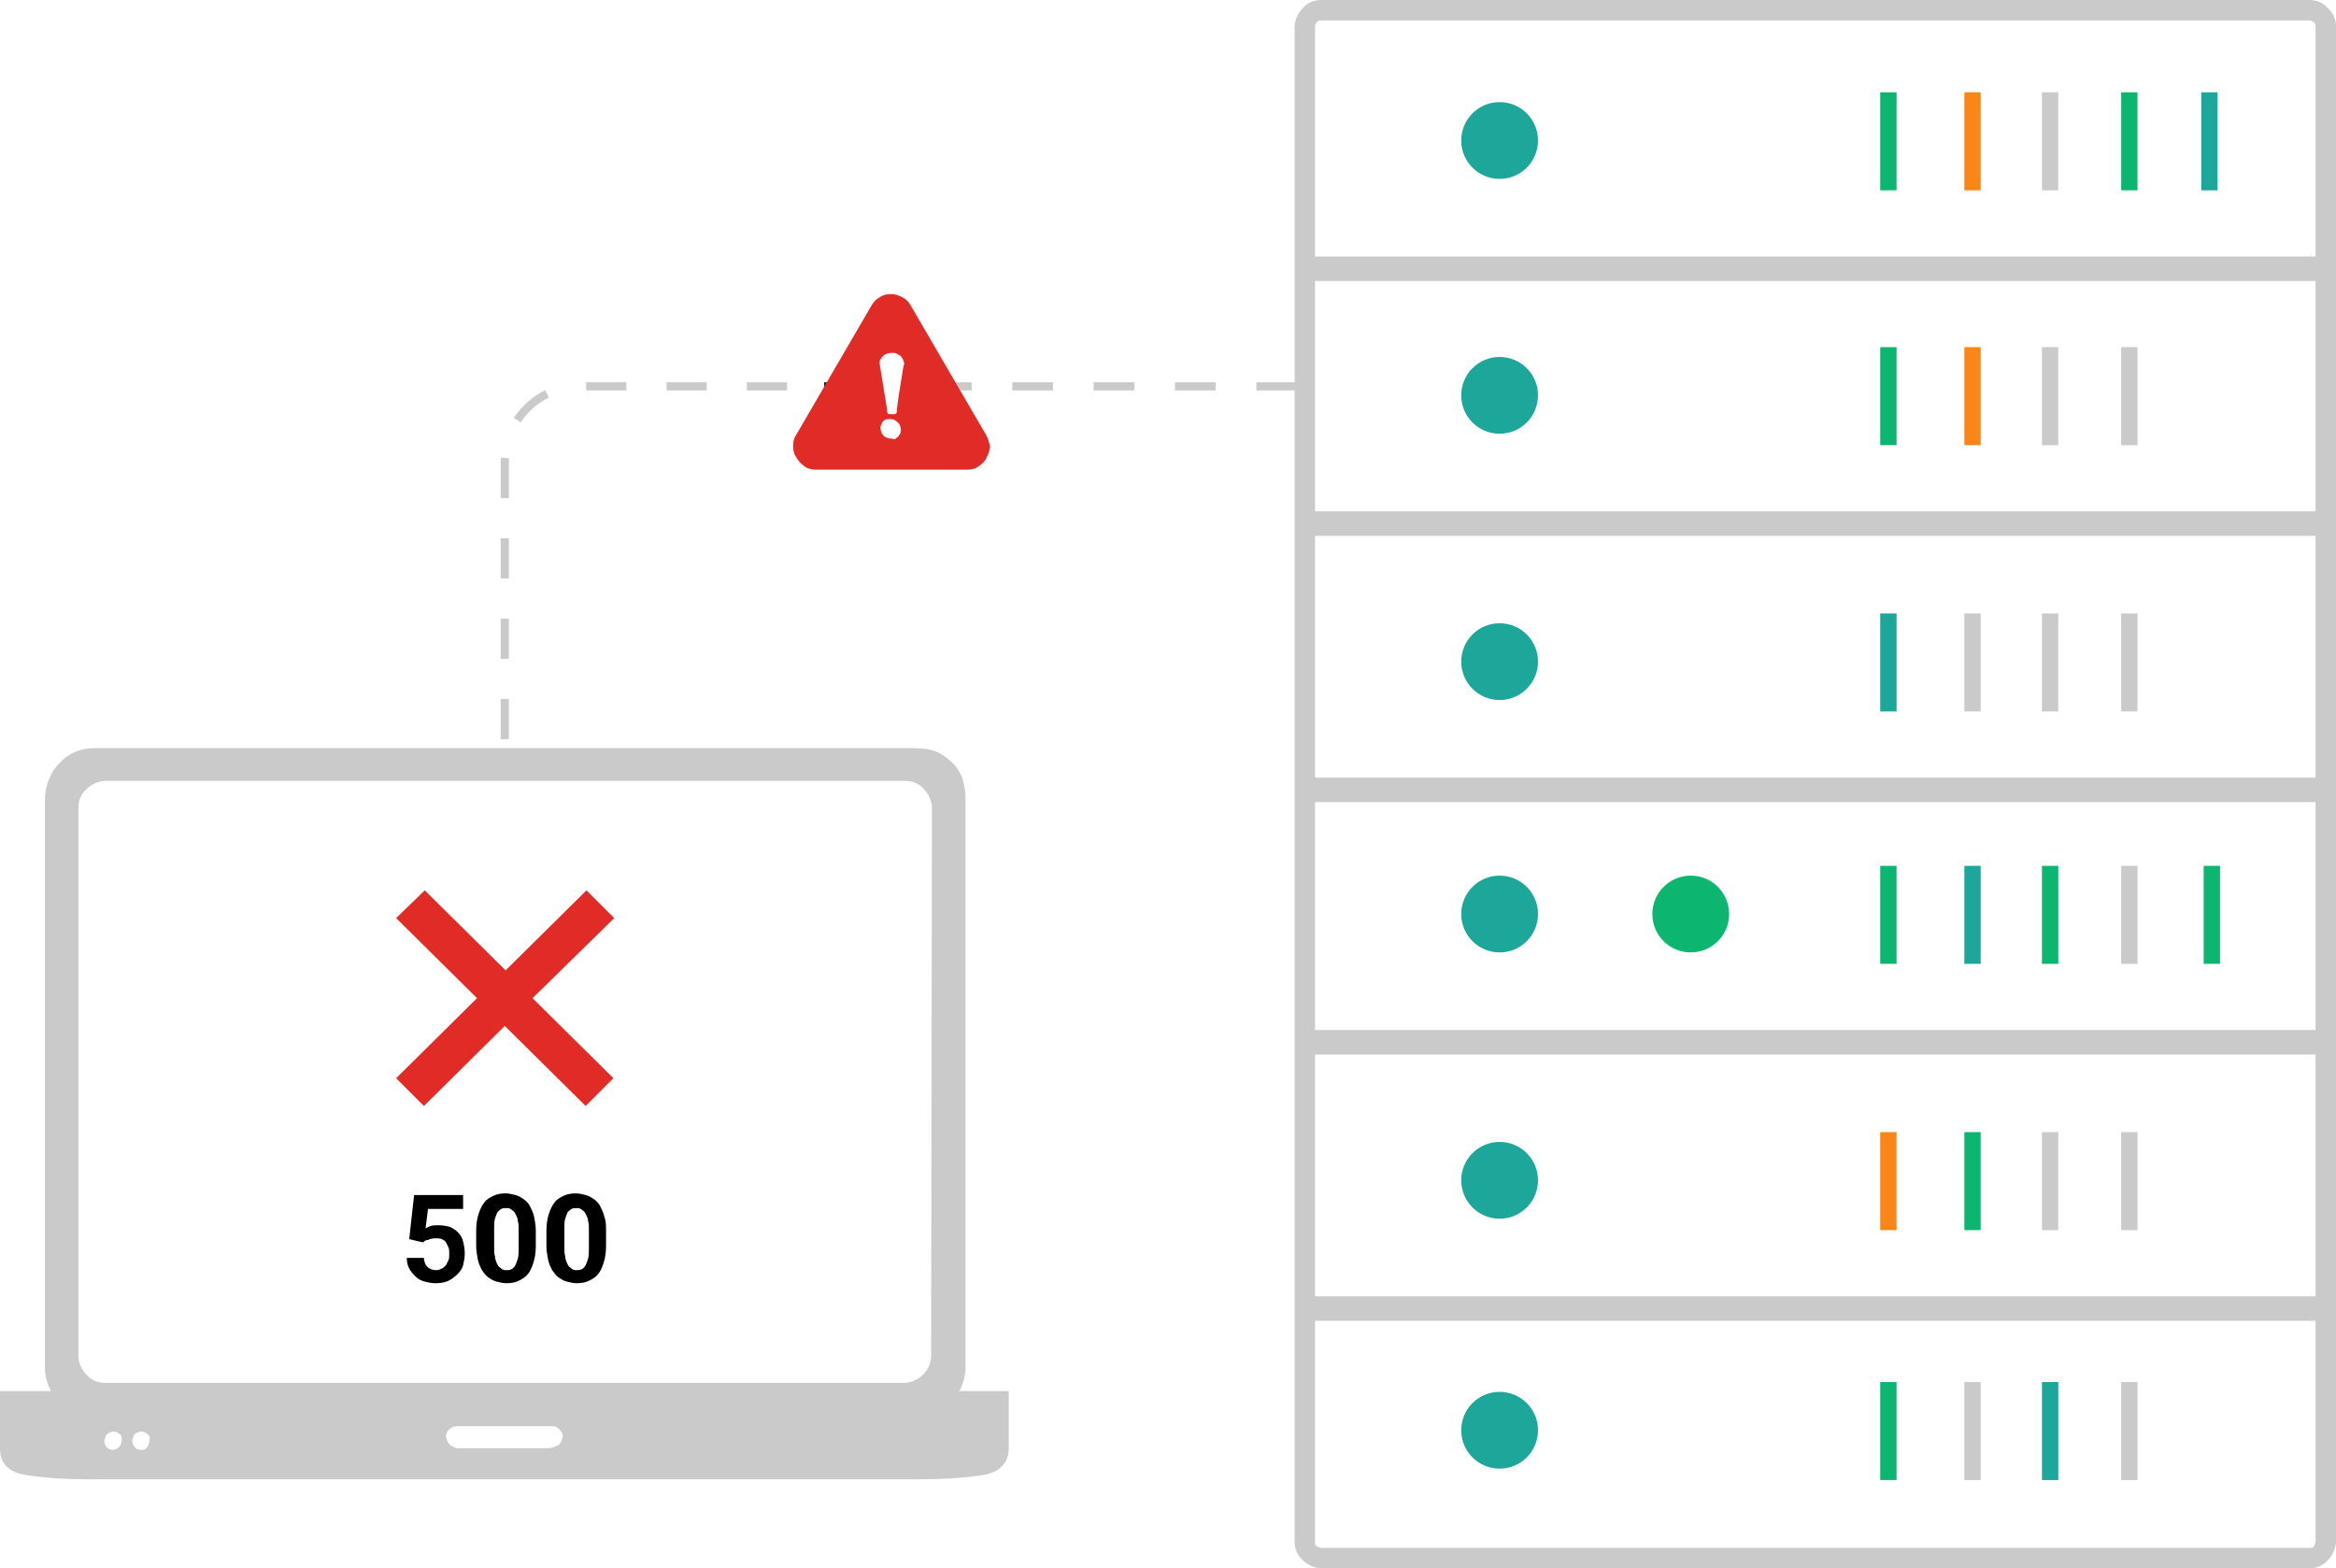 <?xml version="1.0" encoding="utf-8"?>
<!-- Generator: Adobe Illustrator 26.0.0, SVG Export Plug-In . SVG Version: 6.00 Build 0)  -->
<svg version="1.1" id="Layer_1" xmlns="http://www.w3.org/2000/svg" xmlns:xlink="http://www.w3.org/1999/xlink" x="0px" y="0px"
	 viewBox="0 0 286 192" style="enable-background:new 0 0 286 192;" xml:space="preserve">
<style type="text/css">
	.st0{fill:#1DA69A;}
	.st1{fill:#CACACA;}
	.st2{fill:#0DB670;}
	.st3{fill:none;stroke:#CACACA;stroke-width:3;stroke-miterlimit:10;}
	.st4{fill:none;stroke:#CACACA;stroke-miterlimit:10;stroke-dasharray:4.98,4.98;}
	.st5{fill:none;stroke:#CACACA;stroke-miterlimit:10;stroke-dasharray:4.92,4.92;}
	.st6{fill:none;stroke:#231F20;stroke-miterlimit:10;}
	.st7{fill:#E12B26;}
	.st8{fill:none;stroke:#0DB670;stroke-width:2;stroke-miterlimit:10;}
	.st9{fill:none;stroke:#FA8617;stroke-width:2;stroke-miterlimit:10;}
	.st10{fill:none;stroke:#CACACA;stroke-width:2;stroke-miterlimit:10;}
	.st11{fill:none;stroke:#1DA69A;stroke-width:2;stroke-miterlimit:10;}
</style>
<g>
	<path class="st0" d="M183.6,21.9c2.6,0,4.7-2.1,4.7-4.7s-2.1-4.7-4.7-4.7s-4.7,2.1-4.7,4.7C178.9,19.8,181,21.9,183.6,21.9z"/>
	<path class="st1" d="M282.7,2.5c0.2,0,0.4,0.1,0.6,0.2c0.2,0.2,0.2,0.4,0.2,0.6v185.4c0,0.2-0.1,0.4-0.2,0.6s-0.4,0.2-0.6,0.2
		H161.8c-0.2,0-0.4-0.1-0.6-0.2s-0.2-0.4-0.2-0.6V3.3c0-0.2,0.1-0.4,0.2-0.6c0.2-0.2,0.4-0.2,0.6-0.2C161.8,2.5,282.7,2.5,282.7,2.5
		z M282.7,0H161.8c-0.9,0-1.7,0.3-2.3,1c-0.6,0.6-1,1.5-1,2.3v185.4c0,0.9,0.3,1.7,1,2.3c0.6,0.6,1.5,1,2.3,1h120.9
		c0.9,0,1.7-0.3,2.3-1c0.6-0.6,1-1.5,1-2.3V3.3c0-0.9-0.3-1.7-1-2.3C284.4,0.3,283.6,0,282.7,0z"/>
	<path class="st0" d="M183.6,53.1c2.6,0,4.7-2.1,4.7-4.7s-2.1-4.7-4.7-4.7s-4.7,2.1-4.7,4.7S181,53.1,183.6,53.1z"/>
	<path class="st0" d="M183.6,85.7c2.6,0,4.7-2.1,4.7-4.7s-2.1-4.7-4.7-4.7s-4.7,2.1-4.7,4.7C178.9,83.6,181,85.7,183.6,85.7z"/>
	<path class="st0" d="M183.6,116.6c2.6,0,4.7-2.1,4.7-4.7s-2.1-4.7-4.7-4.7s-4.7,2.1-4.7,4.7C178.9,114.5,181,116.6,183.6,116.6z"/>
	<path class="st2" d="M207,116.6c2.6,0,4.7-2.1,4.7-4.7s-2.1-4.7-4.7-4.7s-4.7,2.1-4.7,4.7S204.4,116.6,207,116.6z"/>
	<path class="st0" d="M183.6,149.2c2.6,0,4.7-2.1,4.7-4.7c0-2.6-2.1-4.7-4.7-4.7s-4.7,2.1-4.7,4.7
		C178.9,147.1,181,149.2,183.6,149.2z"/>
	<path class="st0" d="M183.6,179.8c2.6,0,4.7-2.1,4.7-4.7c0-2.6-2.1-4.7-4.7-4.7s-4.7,2.1-4.7,4.7
		C178.9,177.7,181,179.8,183.6,179.8z"/>
	<path class="st1" d="M112.2,91.6H11.5c-1.6,0-3.1,0.6-4.2,1.8c-1.1,1.1-1.7,2.6-1.8,4.2v69.9c0,0.8,0.2,1.6,0.5,2.3
		s0.7,1.4,1.3,1.9c0.6,0.6,1.2,1,1.9,1.3s1.5,0.5,2.3,0.5h100.7c0.8,0,1.6-0.2,2.3-0.5c0.7-0.3,1.4-0.7,1.9-1.3s1-1.2,1.3-1.9
		s0.5-1.5,0.5-2.3v-70c0-0.8-0.2-1.6-0.4-2.3c-0.3-0.7-0.7-1.4-1.3-1.9c-0.6-0.6-1.2-1-1.9-1.3C113.8,91.7,113,91.6,112.2,91.6z
		 M114,166c0,0.9-0.4,1.7-1,2.3s-1.5,1-2.3,1H12.9c-0.9,0-1.7-0.3-2.3-1c-0.6-0.6-1-1.4-1-2.3V98.9c0-0.9,0.3-1.7,1-2.3
		c0.6-0.6,1.5-1,2.3-1h97.9c0.9,0,1.7,0.3,2.3,1c0.6,0.6,1,1.5,1,2.3L114,166z M0,170.3v7c0,1.9,1.1,3,3.3,3.3
		c2.6,0.4,5.2,0.5,7.9,0.5h101.2c2.6,0,5.2-0.1,7.8-0.5c2.2-0.3,3.3-1.5,3.3-3.3v-7H0z M14.4,177.3c-0.2,0.1-0.4,0.2-0.6,0.2
		c-0.2,0-0.5-0.1-0.6-0.2c-0.2-0.1-0.3-0.3-0.4-0.6c-0.1-0.2,0-0.5,0.1-0.7c0-0.1,0.1-0.3,0.2-0.4c0.1-0.1,0.2-0.2,0.3-0.2
		c0.2-0.1,0.5-0.2,0.7-0.1c0.1,0,0.2,0,0.3,0.1s0.2,0.1,0.3,0.2c0.2,0.2,0.2,0.4,0.2,0.6c0,0.2,0,0.4-0.1,0.6
		C14.7,177,14.6,177.2,14.4,177.3z M17.9,177.3c-0.1,0.1-0.3,0.2-0.5,0.2s-0.4,0-0.6-0.1s-0.4-0.3-0.5-0.6c-0.1-0.1-0.1-0.3-0.1-0.4
		c0-0.1,0-0.3,0.1-0.4c0-0.1,0.1-0.3,0.2-0.4c0.1-0.1,0.2-0.2,0.3-0.2c0.2-0.1,0.5-0.2,0.7-0.1c0.1,0,0.2,0,0.3,0.1
		c0.1,0.1,0.2,0.1,0.3,0.2c0.1,0.1,0.2,0.2,0.2,0.3s0.1,0.2,0,0.3c0,0.2,0,0.4-0.1,0.6C18.2,177,18,177.2,17.9,177.3z M67.3,177.3
		H56.1c-0.4,0-0.7-0.2-1-0.4c-0.3-0.3-0.4-0.6-0.5-1c0-0.3,0.1-0.7,0.4-0.9c0.2-0.2,0.6-0.4,0.9-0.4h11.7c0.2,0,0.3,0,0.5,0.1
		s0.3,0.2,0.4,0.3s0.2,0.3,0.3,0.4c0.1,0.2,0.1,0.3,0.1,0.5c-0.1,0.4-0.2,0.7-0.5,1C68,177.1,67.7,177.2,67.3,177.3z"/>
	<path class="st3" d="M160.3,32.9h124.3"/>
	<path class="st4" d="M158.8,47.3h-42.2"/>
	<path class="st5" d="M61.8,90.5V56.6c0-2.5,1-4.9,2.7-6.6c1.8-1.8,4.1-2.7,6.6-2.7h27.7"/>
	<path class="st6" d="M100.9,47.3h2.1"/>
	<path class="st3" d="M160.3,64.1h124.3"/>
	<path class="st3" d="M160.3,96.7h124.3"/>
	<path class="st3" d="M160.3,127.6h124.3"/>
	<path class="st3" d="M160.3,160.2h124.3"/>
	<path class="st7" d="M65.2,122.2l9.9,9.8l-3.4,3.4l-9.9-9.8l-9.9,9.8l-3.4-3.4l9.9-9.8l-9.9-9.8L52,109l9.9,9.8l9.9-9.8l3.4,3.4
		L65.2,122.2z"/>
	<path class="st7" d="M120.7,53.2l-9.2-15.8c-0.2-0.4-0.6-0.8-1-1s-0.9-0.4-1.4-0.4s-1,0.1-1.4,0.4c-0.4,0.2-0.8,0.6-1,1l-9.2,15.8
		c-0.3,0.4-0.4,0.9-0.4,1.4s0.1,1,0.4,1.4c0.2,0.4,0.6,0.8,1,1.1s0.9,0.4,1.4,0.4h18.5c0.5,0,1-0.1,1.4-0.4c0.4-0.3,0.8-0.6,1-1.1
		c0.2-0.4,0.4-0.9,0.4-1.4C121.1,54.2,121,53.7,120.7,53.2z M109.1,53.7c-0.3,0-0.5-0.1-0.7-0.2c-0.2-0.1-0.4-0.3-0.5-0.6
		c-0.1-0.2-0.1-0.5-0.1-0.7c0.1-0.2,0.2-0.5,0.3-0.6c0.2-0.2,0.4-0.3,0.7-0.3c0.2,0,0.5,0,0.7,0.1s0.4,0.3,0.6,0.5
		c0.1,0.2,0.2,0.5,0.2,0.7s0,0.3-0.1,0.5s-0.2,0.3-0.3,0.4c-0.1,0.1-0.3,0.2-0.4,0.3C109.4,53.7,109.3,53.7,109.1,53.7L109.1,53.7z
		 M110.1,48c-0.2,1.3-0.3,2.1-0.3,2.2c0,0.2,0,0.4-0.1,0.4l-0.1,0.1c0,0-0.1,0-0.2,0H109c-0.1,0-0.1,0-0.2,0s-0.1,0-0.1-0.1
		c-0.1-0.1-0.1-0.2-0.1-0.4s-0.1-0.7-0.5-3.2c-0.4-2.3-0.4-2.5-0.4-2.5c0-0.2,0-0.4,0.1-0.5c0.1-0.2,0.2-0.3,0.3-0.4
		c0.3-0.3,0.7-0.4,1.1-0.4c0.2,0,0.4,0,0.6,0.1s0.3,0.2,0.5,0.3c0.2,0.3,0.4,0.6,0.4,1C110.6,44.7,110.6,45,110.1,48L110.1,48z"/>
	<path class="st8" d="M231.2,11.3v12"/>
	<path class="st9" d="M241.5,11.3v12"/>
	<path class="st10" d="M251,11.3v12"/>
	<path class="st8" d="M260.7,11.3v12"/>
	<path class="st11" d="M270.5,11.3v12"/>
	<path class="st8" d="M231.2,42.5v12"/>
	<path class="st9" d="M241.5,42.5v12"/>
	<path class="st10" d="M251,42.5v12"/>
	<path class="st10" d="M260.7,42.5v12"/>
	<path class="st8" d="M231.2,169.2v12"/>
	<path class="st10" d="M241.5,169.2v12"/>
	<path class="st11" d="M251,169.2v12"/>
	<path class="st10" d="M260.7,169.2v12"/>
	<path class="st9" d="M231.2,138.6v12"/>
	<path class="st8" d="M241.5,138.6v12"/>
	<path class="st10" d="M251,138.6v12"/>
	<path class="st10" d="M260.7,138.6v12"/>
	<path class="st8" d="M231.2,106v12"/>
	<path class="st11" d="M241.5,106v12"/>
	<path class="st8" d="M251,106v12"/>
	<path class="st10" d="M260.7,106v12"/>
	<path class="st8" d="M270.8,106v12"/>
	<path class="st11" d="M231.2,75.1v12"/>
	<path class="st10" d="M241.5,75.1v12"/>
	<path class="st10" d="M251,75.1v12"/>
	<path class="st10" d="M260.7,75.1v12"/>
	<path d="M51.8,152.1l-1.7-0.4l0.6-5.4h6v1.7h-4.3l-0.3,2.4c0.1-0.1,0.4-0.2,0.6-0.3c0.3-0.1,0.6-0.1,1-0.1c0.5,0,1,0.1,1.4,0.2
		c0.4,0.2,0.7,0.4,1,0.7s0.5,0.7,0.6,1.1c0.1,0.4,0.2,0.9,0.2,1.5c0,0.5-0.1,0.9-0.2,1.4c-0.1,0.4-0.4,0.8-0.7,1.1s-0.7,0.6-1.1,0.8
		c-0.4,0.2-1,0.3-1.6,0.3c-0.5,0-0.9-0.1-1.3-0.2c-0.4-0.1-0.8-0.3-1.1-0.6s-0.6-0.6-0.8-1s-0.3-0.8-0.3-1.3h2.1
		c0,0.3,0.1,0.6,0.2,0.8c0.1,0.2,0.3,0.4,0.5,0.5s0.5,0.2,0.8,0.2s0.5-0.1,0.7-0.2c0.2-0.1,0.3-0.2,0.5-0.4c0.1-0.2,0.2-0.4,0.3-0.6
		c0.1-0.2,0.1-0.5,0.1-0.8s0-0.6-0.1-0.8s-0.2-0.4-0.3-0.6c-0.1-0.2-0.3-0.3-0.5-0.4c-0.2-0.1-0.5-0.1-0.8-0.1
		c-0.4,0-0.7,0.1-0.9,0.2C52.1,151.8,51.9,152,51.8,152.1z M65.6,150.7v1.8c0,0.8-0.1,1.5-0.3,2.1c-0.2,0.6-0.4,1.1-0.7,1.4
		c-0.3,0.4-0.7,0.6-1.1,0.8c-0.4,0.2-0.9,0.3-1.5,0.3c-0.4,0-0.8-0.1-1.2-0.2c-0.4-0.1-0.7-0.3-1-0.5s-0.5-0.5-0.8-0.9
		c-0.2-0.4-0.4-0.8-0.5-1.3s-0.2-1.1-0.2-1.7v-1.8c0-0.8,0.1-1.5,0.3-2.1s0.4-1,0.7-1.4s0.7-0.6,1.1-0.8c0.4-0.2,0.9-0.3,1.5-0.3
		c0.4,0,0.8,0.1,1.2,0.2c0.4,0.1,0.7,0.3,1,0.5c0.3,0.2,0.6,0.5,0.8,0.9c0.2,0.4,0.4,0.8,0.5,1.3S65.6,150.1,65.6,150.7z
		 M63.5,152.9v-2.4c0-0.4,0-0.7-0.1-1c0-0.3-0.1-0.5-0.2-0.7c-0.1-0.2-0.2-0.4-0.3-0.5s-0.3-0.2-0.4-0.3c-0.2-0.1-0.3-0.1-0.5-0.1
		s-0.5,0-0.6,0.1c-0.2,0.1-0.3,0.2-0.5,0.4c-0.1,0.2-0.2,0.5-0.3,0.8s-0.1,0.7-0.1,1.2v2.4c0,0.4,0,0.7,0.1,1c0,0.3,0.1,0.5,0.2,0.8
		c0.1,0.2,0.2,0.4,0.3,0.5s0.3,0.2,0.4,0.3c0.2,0.1,0.3,0.1,0.5,0.1s0.4,0,0.6-0.1c0.2-0.1,0.3-0.2,0.5-0.5c0.1-0.2,0.2-0.5,0.3-0.8
		C63.5,153.7,63.5,153.3,63.5,152.9z M74.2,150.7v1.8c0,0.8-0.1,1.5-0.3,2.1c-0.2,0.6-0.4,1.1-0.7,1.4c-0.3,0.4-0.7,0.6-1.1,0.8
		s-0.9,0.3-1.5,0.3c-0.4,0-0.8-0.1-1.2-0.2c-0.4-0.1-0.7-0.3-1-0.5s-0.5-0.5-0.8-0.9c-0.2-0.4-0.4-0.8-0.5-1.3s-0.2-1.1-0.2-1.7
		v-1.8c0-0.8,0.1-1.5,0.3-2.1c0.2-0.6,0.4-1,0.7-1.4c0.3-0.4,0.7-0.6,1.1-0.8s0.9-0.3,1.5-0.3c0.4,0,0.8,0.1,1.2,0.2
		c0.4,0.1,0.7,0.3,1,0.5s0.6,0.5,0.8,0.9c0.2,0.4,0.4,0.8,0.5,1.3C74.2,149.5,74.2,150.1,74.2,150.7z M72.1,152.9v-2.4
		c0-0.4,0-0.7-0.1-1c0-0.3-0.1-0.5-0.2-0.7s-0.2-0.4-0.3-0.5c-0.1-0.1-0.3-0.2-0.4-0.3c-0.2-0.1-0.3-0.1-0.5-0.1s-0.5,0-0.6,0.1
		c-0.2,0.1-0.3,0.2-0.5,0.4c-0.1,0.2-0.2,0.5-0.3,0.8c-0.1,0.3-0.1,0.7-0.1,1.2v2.4c0,0.4,0,0.7,0.1,1c0,0.3,0.1,0.5,0.2,0.8
		c0.1,0.2,0.2,0.4,0.3,0.5c0.1,0.1,0.3,0.2,0.4,0.3c0.2,0.1,0.3,0.1,0.5,0.1s0.4,0,0.6-0.1s0.3-0.2,0.5-0.5c0.1-0.2,0.2-0.5,0.3-0.8
		C72.1,153.7,72.1,153.3,72.1,152.9z"/>
</g>
</svg>
